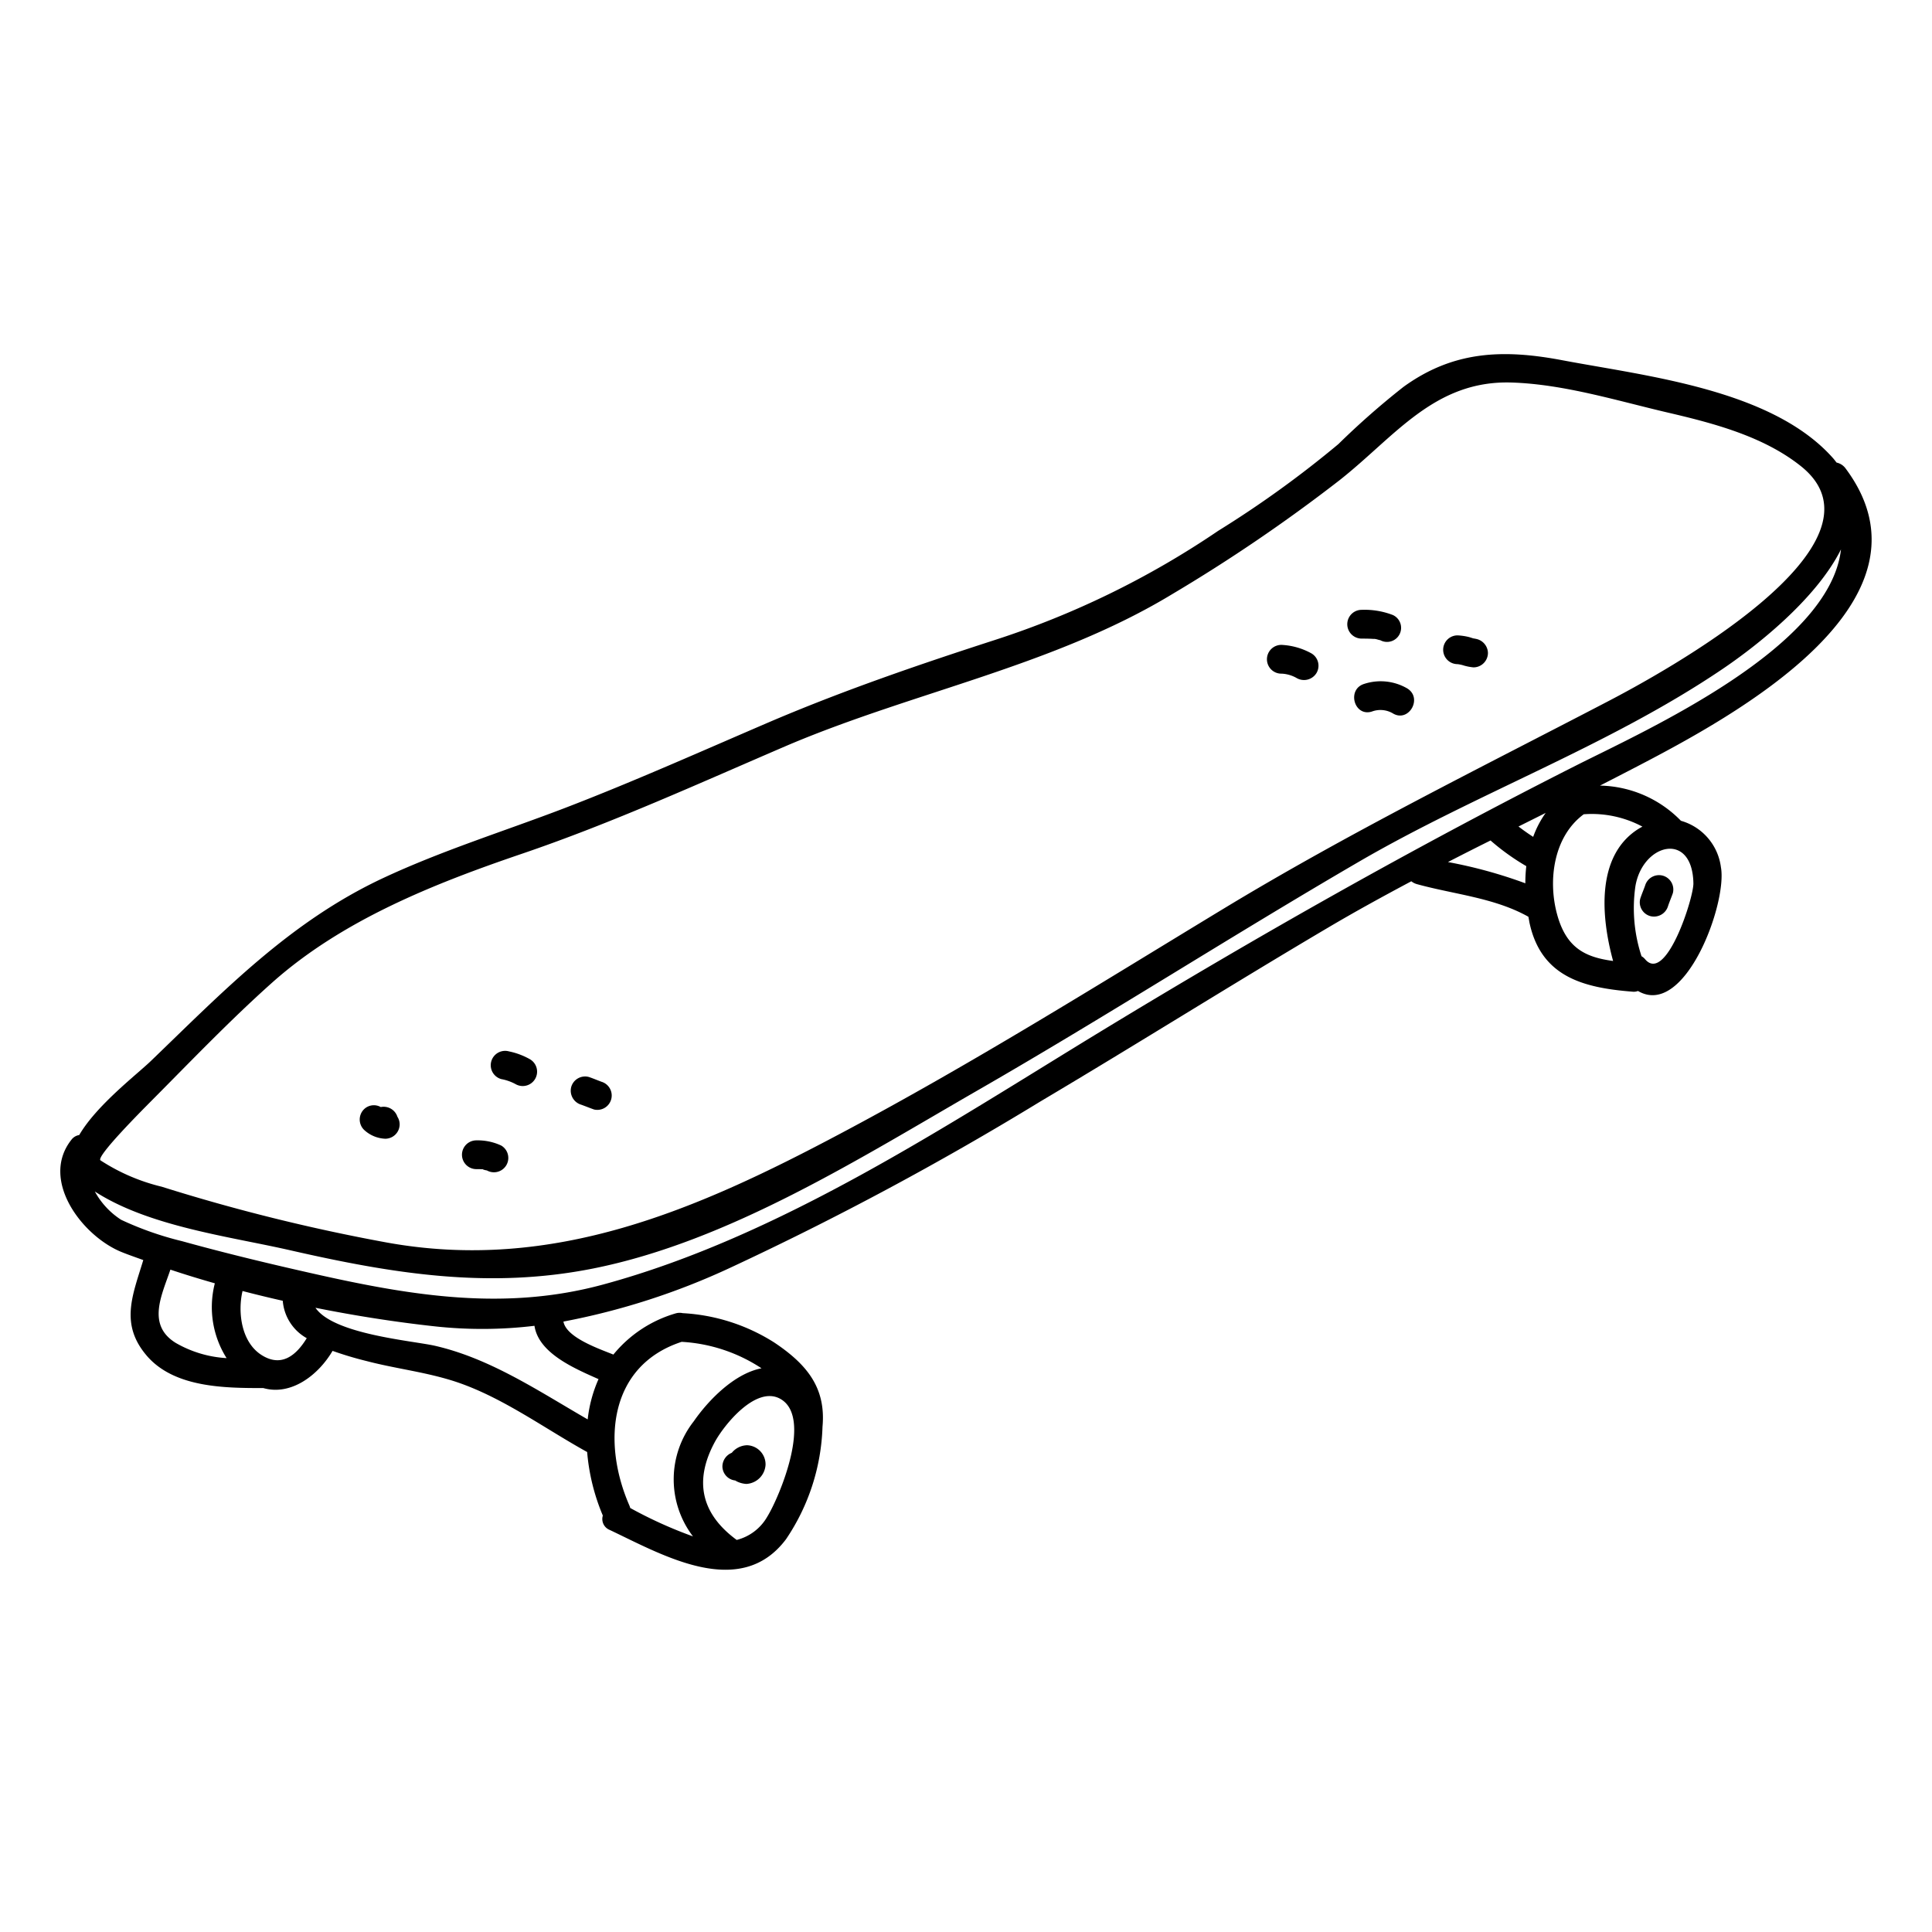 <svg height='100px' width='100px'  fill="#000000" xmlns="http://www.w3.org/2000/svg" viewBox="0 0 128 128" x="0px" y="0px"><g><path d="M122.269,31.027c6.626,8.868-7.464,16.447-13.8,19.75-.819.426-1.645.851-2.465,1.271a7.68,7.68,0,0,1,5.362,2.331,3.683,3.683,0,0,1,2.649,3.075c.439,2.363-2.382,10.03-5.495,8.2a.751.751,0,0,1-.311.051c-3.284-.254-6.124-.966-6.886-4.618-.019-.115-.038-.236-.064-.35-2.255-1.264-4.917-1.48-7.382-2.16a1.038,1.038,0,0,1-.374-.19c-1.862.991-3.717,2.007-5.533,3.081C81.581,65.242,75.3,69.194,68.92,72.98A207.454,207.454,0,0,1,48.363,84a46.8,46.8,0,0,1-11.034,3.558c.19,1.048,2.293,1.779,3.309,2.185a8.322,8.322,0,0,1,4.117-2.725A.941.941,0,0,1,45.231,87a12.577,12.577,0,0,1,6.054,1.937c2.192,1.462,3.443,3.018,3.208,5.591a14.069,14.069,0,0,1-2.414,7.445c-3.043,4.059-8.188,1.042-11.682-.61a.778.778,0,0,1-.458-.953A13.748,13.748,0,0,1,38.9,96.2c-2.986-1.651-5.927-3.862-9.218-4.815-1.778-.521-3.608-.743-5.4-1.213a23.257,23.257,0,0,1-2.249-.673c-.96,1.632-2.764,2.985-4.587,2.464-2.534,0-5.863-.019-7.693-2.109-1.836-2.115-.972-4.021-.26-6.372-.47-.171-.953-.336-1.41-.52-2.612-1.042-5.464-4.771-3.355-7.446a.8.8,0,0,1,.521-.317c1.15-1.976,3.824-4.015,4.758-4.917,4.8-4.618,9.186-9.2,15.336-12.089,3.919-1.836,8-3.1,12.038-4.644,4.688-1.8,9.262-3.856,13.874-5.832,4.828-2.045,9.713-3.716,14.7-5.33a58.105,58.105,0,0,0,14.75-7.216,69.689,69.689,0,0,0,7.967-5.749,52.439,52.439,0,0,1,4.307-3.786c3.3-2.395,6.6-2.516,10.545-1.766,5.622,1.061,13.887,1.937,17.921,6.486.089.1.158.2.235.292A.987.987,0,0,1,122.269,31.027ZM106.5,46.483c3.417-1.779,19.331-10.4,12.813-15.6-2.478-1.975-5.775-2.839-8.8-3.545-3.373-.787-6.88-1.88-10.342-1.994-5.139-.172-7.75,3.583-11.441,6.486a108.5,108.5,0,0,1-11.1,7.553c-7.788,4.714-17.057,6.442-25.4,9.974-5.844,2.509-11.632,5.158-17.66,7.21-5.819,1.982-11.88,4.383-16.536,8.531-2.821,2.516-5.514,5.337-8.182,8.017-.292.3-3.513,3.513-3.195,3.761a12.98,12.98,0,0,0,4.059,1.747,124.079,124.079,0,0,0,14.877,3.691c11.067,2.014,20.6-2.166,30.182-7.261,8.614-4.574,16.872-9.745,25.207-14.8S97.881,50.974,106.5,46.483Zm15.475-10.094c-1.665,3.341-5.673,6.466-7.9,7.966-7.515,5.075-16.25,8.2-24.076,12.756-8.436,4.91-16.65,10.189-25.112,15.062C57.022,76.7,48.331,82.235,39.311,84.039c-6.937,1.385-13.29.343-20.062-1.2-3.99-.915-9.37-1.569-12.966-3.9a5.183,5.183,0,0,0,1.741,1.874,21.281,21.281,0,0,0,4.034,1.417c2.954.819,5.927,1.531,8.913,2.2,6.378,1.43,12.508,2.427,18.962.68,11.733-3.176,22.736-10.532,33.034-16.8C83.3,62.028,93.651,56.158,104.45,50.7,109.043,48.382,121.246,42.932,121.971,36.389ZM108.992,63.552c1.391,1.646,3.221-4.084,3.2-5.031-.064-3.494-3.373-2.636-3.843.2a10.2,10.2,0,0,0,.406,4.631A.887.887,0,0,1,108.992,63.552Zm-.476-8.614c.1-.063.2-.121.3-.171a7.128,7.128,0,0,0-3.888-.82c-1.988,1.461-2.389,4.352-1.766,6.632.61,2.243,1.88,2.84,3.71,3.088C106.064,60.713,105.746,56.717,108.516,54.938Zm-6.111-1.08c-.6.3-1.2.6-1.8.9q.467.361.972.686A6.556,6.556,0,0,1,102.405,53.858Zm-1.347,4.663a9.773,9.773,0,0,1,.063-1.137,15.21,15.21,0,0,1-2.369-1.7q-1.41.7-2.821,1.429A31.165,31.165,0,0,1,101.058,58.521Zm-50.23,41.972c.807-1.3,3.087-6.715.8-7.852-1.588-.782-3.633,1.734-4.263,2.884-1.4,2.579-.92,4.764,1.443,6.5A3.251,3.251,0,0,0,50.828,100.493Zm-4.86-6.334c.946-1.366,2.668-3.157,4.485-3.506A10.7,10.7,0,0,0,45.161,88.9c-4.828,1.582-5.279,6.683-3.462,10.844.025.057.038.108.057.165a28.72,28.72,0,0,0,4.155,1.881A6.231,6.231,0,0,1,45.968,94.159Zm-7.032-.12a8.96,8.96,0,0,1,.718-2.669c-1.62-.717-3.971-1.721-4.244-3.532a28.942,28.942,0,0,1-6.639.032c-2.547-.279-5.209-.692-7.87-1.226,1.2,1.76,6.409,2.179,7.909,2.516C32.494,90.005,35.683,92.164,38.936,94.039ZM20.323,88.658a3.116,3.116,0,0,1-1.589-2.478q-1.334-.3-2.668-.648v.013c-.324,1.391-.082,3.361,1.246,4.218S19.624,89.8,20.323,88.658ZM14.23,85.037a.019.019,0,0,1,.007-.013c-1-.286-1.982-.584-2.948-.908-.559,1.67-1.588,3.652.35,4.853a7.593,7.593,0,0,0,3.373,1.01A6.329,6.329,0,0,1,14.23,85.037Z"></path><path d="M110.161,58.013a.952.952,0,0,1,.667,1.169c-.1.286-.222.565-.317.851a.97.97,0,0,1-1.176.661.948.948,0,0,1-.66-1.169c.095-.286.216-.566.317-.851A.96.96,0,0,1,110.161,58.013Z"></path><path d="M98.58,43.262a.96.96,0,0,1-.953.953,3.33,3.33,0,0,1-.616-.114,2.305,2.305,0,0,0-.444-.1.953.953,0,0,1,0-1.906,4,4,0,0,1,.768.114c.089.026.178.058.267.083.07.019.3.038.025.019A.973.973,0,0,1,98.58,43.262Z"></path><path d="M93.238,45.613c1.042.648.082,2.293-.966,1.645a1.628,1.628,0,0,0-1.385-.115c-1.175.363-1.677-1.479-.5-1.835A3.506,3.506,0,0,1,93.238,45.613Z"></path><path d="M91.44,42.411c0,.013-.248-.064-.286-.07a.615.615,0,0,1-.076-.013h-.114c-.217-.019-.75-.019-.75-.019a.953.953,0,1,1,0-1.906,5.211,5.211,0,0,1,2.065.343.933.933,0,1,1-.839,1.665Z"></path><path d="M86.885,43.288a.949.949,0,0,1,.337,1.3.97.97,0,0,1-1.3.343,2.221,2.221,0,0,0-1-.3.953.953,0,1,1,0-1.905A4.543,4.543,0,0,1,86.885,43.288Z"></path><path d="M50.72,97.043a1.347,1.347,0,0,1-1.271,1.271,1.643,1.643,0,0,1-.667-.184.449.449,0,0,1-.05-.026h.082a.753.753,0,0,1-.114-.019.952.952,0,0,1-.839-.934.988.988,0,0,1,.623-.9,1.346,1.346,0,0,1,1.01-.5A1.269,1.269,0,0,1,50.72,97.043Z"></path><path d="M48.725,98.1c.025.026-.057.006,0,0Z"></path><path d="M39.857,71.671a.952.952,0,0,1-.5,1.836c-.286-.1-.566-.216-.851-.318a.969.969,0,0,1-.661-1.175.955.955,0,0,1,1.169-.661C39.3,71.449,39.577,71.569,39.857,71.671Z"></path><path d="M35.111,70.178a.952.952,0,0,1-.959,1.645,3.212,3.212,0,0,0-.94-.33.952.952,0,1,1,.508-1.836A4.775,4.775,0,0,1,35.111,70.178Z"></path><path d="M32.253,77.541c0,.012-.343-.07-.229-.07-.159-.013-.3-.013-.464-.013a.953.953,0,0,1,0-1.906,3.686,3.686,0,0,1,1.646.343.951.951,0,0,1-.953,1.646Z"></path><path d="M26.326,73.983a.924.924,0,0,1,.152.509.955.955,0,0,1-.953.952,2.176,2.176,0,0,1-1.416-.6.957.957,0,0,1,0-1.346.935.935,0,0,1,1.118-.153.959.959,0,0,1,1.1.635Z"></path></g></svg>